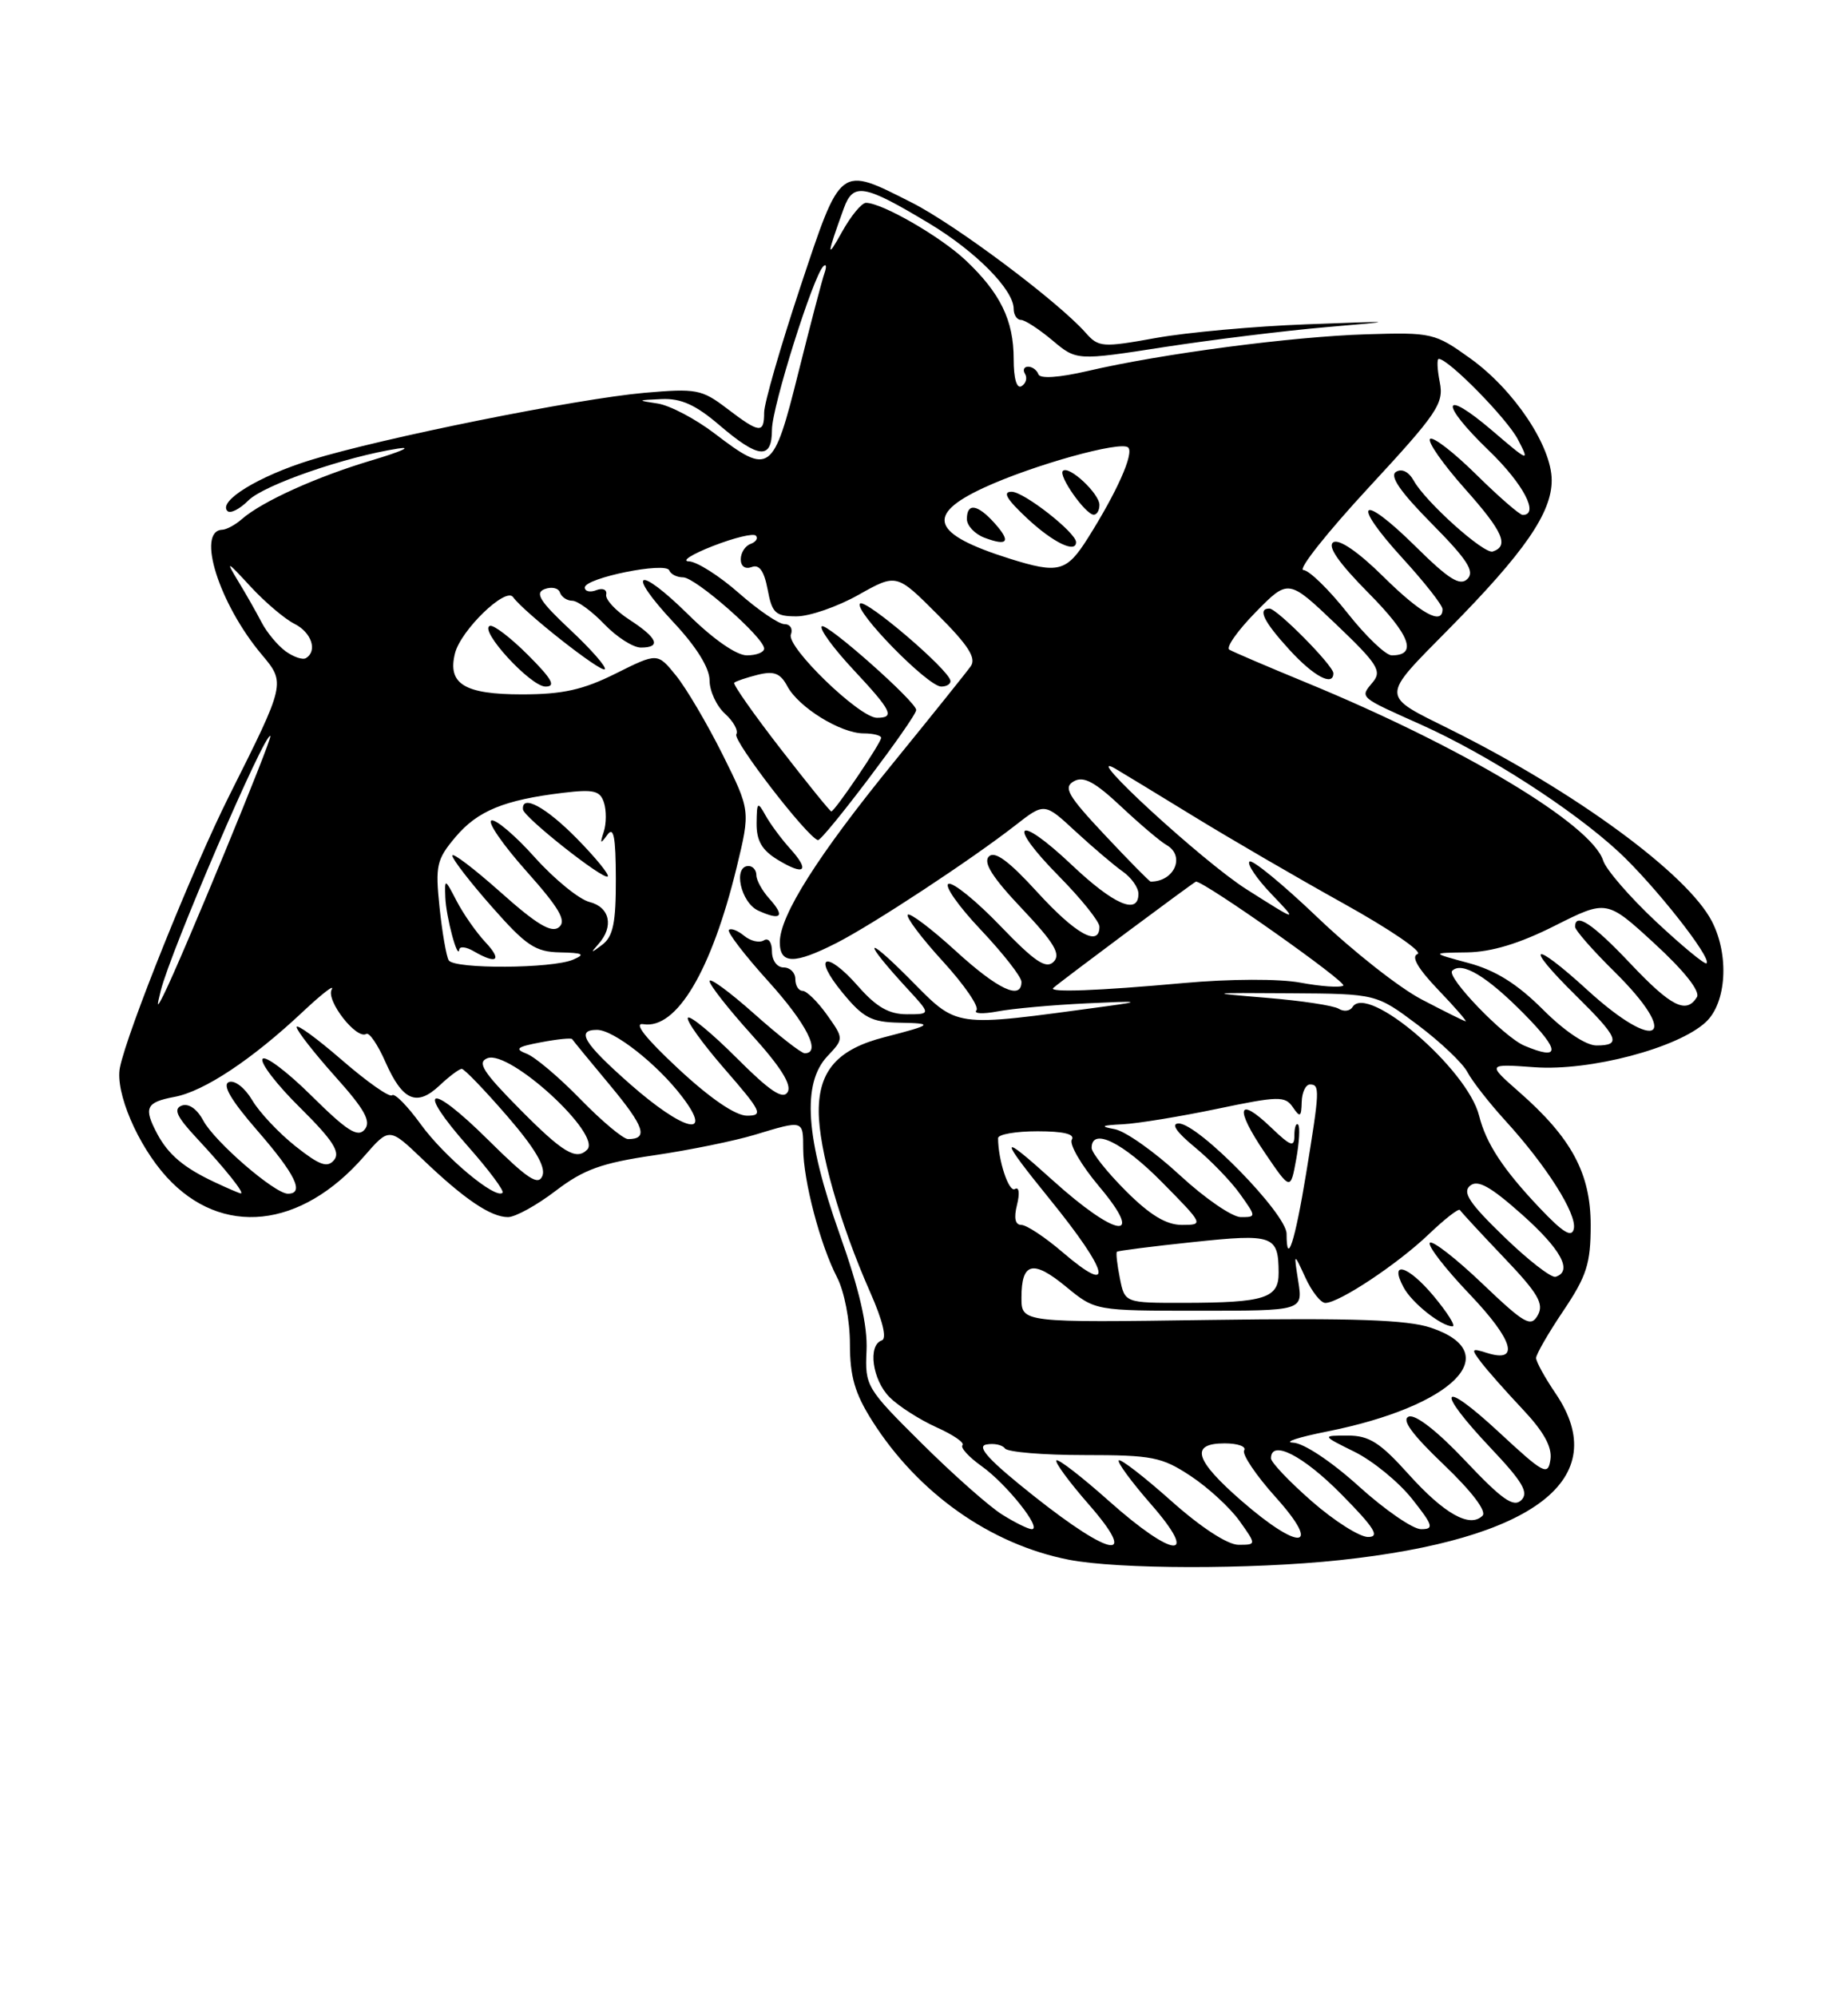 <?xml version="1.0" encoding="UTF-8" standalone="no"?>
<!DOCTYPE svg PUBLIC "-//W3C//DTD SVG 1.1//EN" "http://www.w3.org/Graphics/SVG/1.1/DTD/svg11.dtd" >
<svg xmlns="http://www.w3.org/2000/svg" xmlns:xlink="http://www.w3.org/1999/xlink" version="1.1" viewBox="0 0 237 256">
 <g >
 <path fill="currentColor"
d=" M 171.79 199.97 C 196.81 197.31 206.91 189.51 199.50 178.60 C 198.12 176.57 197.00 174.53 197.00 174.06 C 197.00 173.59 198.57 170.86 200.50 168.00 C 203.49 163.55 204.00 161.96 204.00 157.04 C 204.00 150.40 201.56 145.86 194.79 139.93 C 190.72 136.35 190.72 136.35 196.80 136.79 C 203.90 137.31 215.20 134.33 218.77 131.00 C 221.42 128.53 221.79 122.43 219.54 118.08 C 216.40 112.01 201.98 101.44 186.00 93.50 C 176.96 89.01 176.97 89.58 185.85 80.58 C 195.52 70.78 199.00 65.74 199.00 61.56 C 199.00 57.19 194.17 49.96 188.56 45.94 C 184.02 42.68 183.65 42.59 175.20 42.85 C 165.71 43.14 148.97 45.34 139.50 47.55 C 135.79 48.41 133.37 48.57 133.17 47.97 C 132.98 47.44 132.39 47.00 131.86 47.00 C 131.32 47.00 131.14 47.42 131.46 47.93 C 131.77 48.44 131.58 49.14 131.02 49.49 C 130.39 49.88 130.00 48.54 130.00 46.01 C 130.00 41.06 128.29 37.56 123.84 33.36 C 120.60 30.31 113.12 26.00 111.06 26.00 C 110.50 26.00 109.11 27.69 107.97 29.75 C 105.97 33.35 106.01 32.80 108.21 26.72 C 109.42 23.37 110.80 23.61 119.19 28.65 C 125.14 32.23 130.00 37.14 130.00 39.58 C 130.00 40.36 130.42 41.00 130.92 41.00 C 131.43 41.00 133.24 42.18 134.95 43.61 C 138.06 46.23 138.06 46.23 149.28 44.49 C 155.45 43.54 164.78 42.39 170.00 41.94 C 179.40 41.13 179.37 41.13 167.50 41.57 C 160.90 41.82 152.23 42.60 148.24 43.32 C 141.38 44.56 140.88 44.52 139.24 42.66 C 135.66 38.62 122.53 28.79 116.90 25.95 C 107.59 21.25 107.89 21.03 102.61 36.87 C 100.08 44.49 98.00 51.69 98.00 52.87 C 98.00 55.62 97.42 55.55 93.23 52.36 C 90.00 49.90 89.30 49.77 82.64 50.35 C 73.93 51.12 48.94 56.15 39.85 58.96 C 33.18 61.02 27.92 64.24 29.17 65.50 C 29.53 65.87 30.74 65.26 31.86 64.14 C 33.84 62.16 44.32 58.53 51.07 57.49 C 52.96 57.20 51.43 57.88 47.68 59.00 C 40.60 61.11 33.59 64.28 31.00 66.55 C 30.18 67.27 29.05 67.88 28.50 67.90 C 25.14 68.03 28.10 77.40 33.56 83.89 C 36.64 87.55 36.64 87.55 29.39 102.00 C 24.73 111.29 16.30 132.25 15.38 136.83 C 14.75 139.98 17.65 146.77 21.36 150.85 C 28.42 158.59 38.59 157.52 46.71 148.19 C 49.92 144.50 49.92 144.50 54.21 148.60 C 59.54 153.70 62.94 156.00 65.15 156.00 C 66.08 156.00 68.83 154.49 71.25 152.64 C 74.86 149.89 77.13 149.07 83.87 148.08 C 88.39 147.42 94.21 146.23 96.79 145.45 C 103.07 143.55 103.00 143.53 103.01 147.25 C 103.03 151.34 105.18 159.52 107.34 163.70 C 108.28 165.51 109.00 169.23 109.00 172.25 C 109.00 176.43 109.63 178.60 111.86 182.12 C 117.74 191.39 127.02 197.94 137.05 199.91 C 143.38 201.15 160.40 201.18 171.79 199.97 Z  M 132.59 191.75 C 126.89 187.23 125.19 185.40 126.48 185.15 C 127.46 184.96 128.54 185.18 128.88 185.65 C 129.22 186.12 133.81 186.50 139.07 186.50 C 147.78 186.50 149.00 186.74 152.71 189.19 C 154.95 190.67 157.76 193.26 158.96 194.94 C 161.14 198.00 161.14 198.00 158.82 198.00 C 157.42 197.99 154.00 195.76 150.20 192.37 C 146.74 189.29 143.72 186.95 143.48 187.18 C 143.25 187.41 145.11 189.94 147.61 192.80 C 153.96 200.06 150.52 199.79 142.20 192.37 C 138.74 189.29 135.72 186.95 135.48 187.18 C 135.25 187.41 137.11 189.94 139.61 192.80 C 146.09 200.21 142.61 199.69 132.59 191.75 Z  M 159.25 192.39 C 153.20 187.13 152.57 185.00 157.06 185.00 C 158.74 185.00 159.87 185.40 159.56 185.90 C 159.26 186.39 161.07 189.09 163.60 191.90 C 169.60 198.57 166.74 198.90 159.25 192.39 Z  M 168.23 192.42 C 165.35 189.90 163.00 187.43 163.00 186.92 C 163.00 184.46 167.11 186.55 172.00 191.50 C 176.27 195.82 177.01 197.00 175.45 197.00 C 174.36 197.00 171.11 194.94 168.23 192.42 Z  M 128.50 194.11 C 126.85 193.08 122.22 188.98 118.21 185.00 C 111.09 177.94 110.92 177.65 111.13 173.13 C 111.28 169.91 110.23 165.35 107.67 158.15 C 103.30 145.84 102.83 138.88 106.11 135.38 C 108.23 133.13 108.23 133.13 106.05 130.06 C 104.85 128.38 103.44 127.00 102.93 127.00 C 102.42 127.00 102.00 126.33 102.00 125.50 C 102.00 124.67 101.33 124.00 100.50 124.00 C 99.65 124.00 99.00 123.10 99.00 121.94 C 99.00 120.77 98.55 120.16 97.96 120.53 C 97.38 120.88 96.25 120.62 95.43 119.94 C 94.62 119.27 93.74 118.93 93.48 119.19 C 93.22 119.45 95.48 122.40 98.50 125.74 C 103.45 131.21 105.37 135.00 103.20 135.00 C 102.76 135.00 99.83 132.71 96.70 129.92 C 93.56 127.13 91.00 125.25 91.00 125.75 C 91.00 126.25 93.44 129.35 96.42 132.65 C 100.12 136.74 101.58 139.06 101.01 139.98 C 100.40 140.98 98.73 139.86 94.48 135.61 C 91.34 132.47 88.52 130.14 88.23 130.44 C 87.93 130.74 90.04 133.69 92.91 136.99 C 97.68 142.47 97.93 143.00 95.80 143.00 C 94.32 143.00 91.07 140.78 86.98 136.97 C 82.77 133.05 81.20 131.06 82.50 131.27 C 86.76 131.97 91.24 124.45 94.47 111.19 C 96.24 103.88 96.24 103.88 92.66 96.69 C 90.68 92.74 88.00 88.19 86.69 86.58 C 84.32 83.66 84.32 83.66 78.96 86.33 C 74.77 88.42 72.16 89.00 66.93 89.00 C 59.55 89.00 57.37 87.66 58.35 83.74 C 59.09 80.78 64.86 75.20 65.80 76.53 C 67.14 78.43 77.08 86.25 77.56 85.78 C 77.82 85.52 75.82 83.24 73.13 80.72 C 69.24 77.08 68.56 76.00 69.84 75.51 C 70.73 75.17 71.62 75.36 71.81 75.94 C 72.01 76.52 72.72 77.00 73.40 77.00 C 74.07 77.00 75.92 78.35 77.50 80.00 C 79.08 81.65 81.19 83.00 82.19 83.00 C 84.85 83.00 84.34 81.77 80.71 79.42 C 78.95 78.28 77.61 76.83 77.74 76.21 C 77.87 75.58 77.31 75.33 76.49 75.64 C 75.67 75.96 75.00 75.80 75.00 75.30 C 75.00 74.08 85.41 71.97 85.83 73.11 C 86.02 73.60 86.81 74.00 87.61 74.00 C 89.19 74.00 98.00 81.73 98.00 83.13 C 98.00 83.61 97.00 84.00 95.78 84.00 C 94.45 84.00 91.46 81.92 88.31 78.81 C 81.73 72.32 80.16 73.12 86.40 79.79 C 89.32 82.91 91.00 85.62 91.00 87.20 C 91.00 88.57 91.89 90.49 92.98 91.48 C 94.06 92.46 94.72 93.65 94.43 94.12 C 93.95 94.90 103.48 107.26 104.89 107.68 C 105.49 107.86 117.50 91.97 117.50 91.00 C 117.50 89.95 105.95 79.72 105.39 80.28 C 105.06 80.60 106.87 83.08 109.40 85.79 C 114.38 91.12 114.82 92.00 112.46 92.00 C 110.22 92.00 100.82 82.90 101.43 81.33 C 101.71 80.60 101.34 80.00 100.61 80.00 C 99.88 80.00 97.24 78.20 94.74 76.00 C 92.24 73.80 89.36 71.98 88.35 71.95 C 87.33 71.93 88.72 71.04 91.44 69.98 C 94.16 68.92 96.63 68.32 96.94 68.66 C 97.25 69.00 96.94 69.47 96.25 69.72 C 95.56 69.97 95.00 70.85 95.00 71.69 C 95.00 72.59 95.58 72.99 96.40 72.68 C 97.38 72.30 98.00 73.19 98.45 75.57 C 99.01 78.59 99.46 79.00 102.15 79.00 C 103.83 79.00 107.40 77.76 110.09 76.25 C 114.98 73.50 114.98 73.50 120.23 78.76 C 124.19 82.71 125.24 84.35 124.49 85.40 C 123.95 86.16 119.52 91.68 114.66 97.65 C 104.90 109.62 100.02 117.32 100.01 120.75 C 100.00 123.60 101.86 123.62 107.29 120.86 C 111.99 118.46 124.52 110.22 130.22 105.78 C 133.95 102.87 133.95 102.87 137.95 106.58 C 140.16 108.61 142.87 110.92 143.98 111.70 C 145.09 112.48 146.00 113.76 146.00 114.56 C 146.00 117.33 142.84 115.96 137.43 110.84 C 130.38 104.18 129.01 105.42 135.81 112.31 C 138.66 115.20 141.00 118.11 141.00 118.78 C 141.00 121.43 137.96 119.74 133.04 114.36 C 129.38 110.35 127.58 109.02 126.82 109.78 C 126.06 110.54 127.28 112.48 131.05 116.45 C 135.23 120.87 136.08 122.31 135.12 123.28 C 134.15 124.24 132.71 123.27 128.32 118.71 C 125.26 115.52 122.26 113.08 121.65 113.28 C 121.05 113.48 122.90 116.13 125.78 119.17 C 128.65 122.21 131.00 125.21 131.00 125.85 C 131.00 128.25 127.97 126.82 122.55 121.87 C 119.46 119.05 116.70 116.96 116.42 117.24 C 116.15 117.52 118.17 120.22 120.93 123.23 C 123.69 126.25 125.62 129.07 125.22 129.50 C 124.83 129.93 126.03 129.99 127.91 129.64 C 129.78 129.28 134.95 128.81 139.41 128.60 C 146.10 128.28 146.55 128.34 142.00 128.96 C 121.84 131.68 123.00 131.85 116.56 125.37 C 110.75 119.55 110.64 120.51 116.39 126.75 C 119.39 130.00 119.39 130.00 116.30 130.00 C 114.01 130.00 112.40 129.08 110.07 126.43 C 105.92 121.70 104.09 122.44 108.06 127.25 C 110.69 130.45 111.76 131.01 115.32 131.08 C 119.82 131.16 119.64 131.34 113.46 132.93 C 107.43 134.47 105.00 137.21 105.00 142.43 C 105.00 147.31 107.71 156.83 111.59 165.61 C 113.21 169.27 113.77 171.58 113.09 171.80 C 111.26 172.41 111.88 176.88 114.09 179.09 C 115.24 180.24 117.94 181.96 120.08 182.93 C 122.23 183.89 123.74 184.92 123.44 185.23 C 123.13 185.53 124.24 186.75 125.90 187.93 C 129.09 190.20 133.71 196.00 132.32 196.00 C 131.87 195.99 130.15 195.15 128.50 194.11 Z  M 98.66 115.18 C 97.75 114.17 97.00 112.82 97.00 112.17 C 97.00 111.53 96.55 111.00 96.00 111.00 C 93.97 111.00 94.99 115.69 97.25 116.72 C 100.19 118.06 100.73 117.47 98.66 115.18 Z  M 101.31 108.75 C 100.19 107.51 98.78 105.60 98.17 104.50 C 97.16 102.68 97.06 102.77 97.03 105.52 C 97.01 107.75 97.71 108.97 99.74 110.20 C 103.21 112.31 103.93 111.64 101.31 108.75 Z  M 67.73 83.97 C 65.51 81.75 63.31 80.06 62.83 80.22 C 61.36 80.71 68.04 88.00 69.96 88.00 C 71.33 88.00 70.80 87.04 67.73 83.97 Z  M 121.89 87.25 C 121.69 85.82 110.98 76.69 110.30 77.36 C 109.43 78.23 118.99 88.00 120.71 88.00 C 121.42 88.00 121.95 87.66 121.89 87.25 Z  M 174.26 190.50 C 170.77 187.34 167.19 184.96 165.84 184.91 C 164.55 184.85 166.51 184.21 170.19 183.48 C 186.39 180.25 193.22 173.42 183.49 170.17 C 180.47 169.16 173.58 168.92 155.25 169.18 C 131.00 169.53 131.00 169.53 131.00 166.32 C 131.00 161.78 132.47 161.42 136.74 164.94 C 140.46 168.00 140.46 168.00 153.77 168.00 C 167.09 168.00 167.09 168.00 166.50 164.25 C 165.91 160.50 165.91 160.50 167.41 163.75 C 168.23 165.54 169.38 167.00 169.97 167.00 C 171.73 167.00 179.24 162.02 183.23 158.20 C 185.28 156.24 187.08 154.84 187.23 155.09 C 187.38 155.34 189.91 158.08 192.86 161.17 C 197.24 165.75 198.04 167.11 197.22 168.57 C 196.33 170.16 195.54 169.70 190.10 164.52 C 186.74 161.31 183.71 158.96 183.38 159.29 C 183.04 159.63 185.34 162.60 188.48 165.89 C 194.10 171.78 194.97 174.76 190.67 173.40 C 188.69 172.77 188.63 172.87 189.95 174.61 C 190.74 175.65 193.14 178.36 195.28 180.63 C 197.97 183.48 199.07 185.46 198.84 187.06 C 198.53 189.20 198.02 188.93 192.25 183.58 C 184.70 176.58 183.96 177.96 191.17 185.59 C 195.28 189.93 196.09 191.31 195.10 192.28 C 194.11 193.25 192.63 192.21 187.96 187.27 C 184.38 183.47 181.53 181.24 180.67 181.57 C 179.70 181.95 181.07 183.83 185.16 187.73 C 188.76 191.17 190.69 193.71 190.13 194.27 C 188.51 195.89 185.22 194.04 180.64 188.95 C 176.99 184.89 175.59 184.00 172.85 184.00 C 169.50 184.00 169.50 184.00 173.75 186.10 C 176.08 187.26 179.38 189.96 181.08 192.10 C 183.80 195.53 183.94 196.00 182.25 196.00 C 181.20 196.00 177.61 193.53 174.26 190.50 Z  M 183.83 166.08 C 180.53 162.15 178.11 161.48 180.01 165.01 C 181.06 166.99 184.85 170.00 186.28 170.00 C 186.74 170.00 185.63 168.24 183.83 166.08 Z  M 143.62 163.84 C 143.27 162.10 143.10 160.57 143.24 160.44 C 143.38 160.31 147.78 159.75 153.00 159.20 C 163.31 158.11 163.96 158.34 163.98 163.13 C 164.00 166.40 162.20 166.97 151.88 166.99 C 144.25 167.00 144.25 167.00 143.62 163.84 Z  M 136.26 160.49 C 134.02 158.57 131.64 157.00 130.98 157.00 C 130.19 157.00 130.00 156.12 130.43 154.42 C 130.80 152.94 130.69 152.07 130.16 152.40 C 129.38 152.88 128.00 148.71 128.00 145.88 C 128.00 145.39 130.28 145.00 133.06 145.00 C 136.39 145.00 137.89 145.36 137.46 146.07 C 137.10 146.65 138.67 149.35 140.96 152.07 C 146.97 159.20 143.21 158.69 134.97 151.25 C 128.09 145.04 128.03 145.57 134.66 153.74 C 142.26 163.10 143.02 166.28 136.26 160.49 Z  M 192.87 158.50 C 188.46 154.24 187.51 152.82 188.53 151.98 C 189.51 151.16 191.13 152.06 195.16 155.64 C 200.21 160.13 201.74 162.95 199.50 163.65 C 198.95 163.82 195.96 161.50 192.87 158.50 Z  M 165.00 158.14 C 165.00 155.58 153.67 144.00 151.17 144.00 C 150.12 144.00 150.86 145.09 153.23 147.04 C 155.26 148.71 157.87 151.41 159.03 153.04 C 161.12 155.97 161.12 156.00 159.13 156.00 C 158.02 156.00 154.49 153.57 151.28 150.60 C 148.07 147.63 144.33 144.99 142.97 144.73 C 141.01 144.37 141.23 144.24 144.00 144.10 C 145.93 144.00 151.37 143.11 156.11 142.12 C 163.95 140.48 164.81 140.46 165.80 141.91 C 166.73 143.28 166.89 143.18 166.94 141.25 C 166.97 140.01 167.45 139.00 168.00 139.00 C 169.29 139.00 169.25 139.74 167.51 150.39 C 166.08 159.13 165.00 162.46 165.00 158.14 Z  M 166.48 144.15 C 166.22 143.88 166.00 144.50 166.00 145.52 C 166.00 147.10 165.56 146.95 163.01 144.51 C 158.72 140.40 158.31 142.00 162.18 147.71 C 165.50 152.60 165.50 152.60 166.23 148.61 C 166.63 146.42 166.74 144.41 166.48 144.15 Z  M 197.43 154.80 C 192.75 149.86 190.58 146.55 189.69 143.00 C 188.19 137.01 175.36 126.00 173.45 129.08 C 173.13 129.60 172.33 129.70 171.68 129.29 C 171.03 128.89 166.90 128.26 162.50 127.90 C 154.70 127.25 154.77 127.24 165.50 127.31 C 176.50 127.38 176.50 127.38 181.80 131.35 C 184.72 133.54 187.59 136.26 188.19 137.41 C 188.79 138.56 190.97 141.35 193.04 143.62 C 198.32 149.40 202.23 155.57 201.84 157.48 C 201.59 158.69 200.47 158.01 197.43 154.80 Z  M 144.37 152.63 C 141.97 150.23 140.00 147.75 140.00 147.13 C 140.00 144.47 143.95 146.39 149.00 151.50 C 154.37 156.94 154.40 157.00 151.58 157.00 C 149.56 157.00 147.48 155.74 144.37 152.63 Z  M 27.50 151.51 C 23.57 149.67 21.59 147.99 20.16 145.32 C 18.39 141.98 18.71 141.28 22.38 140.59 C 26.18 139.88 32.34 135.79 38.89 129.63 C 41.31 127.36 42.95 126.10 42.54 126.82 C 41.76 128.21 45.72 133.29 46.97 132.52 C 47.35 132.28 48.46 133.91 49.43 136.12 C 51.63 141.09 53.44 141.88 56.37 139.13 C 57.61 137.96 58.89 137.00 59.22 137.00 C 59.54 137.00 62.14 139.70 65.01 143.01 C 68.57 147.12 70.01 149.54 69.57 150.69 C 69.05 152.04 67.70 151.15 62.58 146.08 C 55.01 138.58 53.19 139.21 60.05 146.97 C 62.71 149.98 64.69 152.64 64.45 152.88 C 63.56 153.77 56.97 148.26 53.96 144.10 C 52.25 141.74 50.60 140.07 50.28 140.38 C 49.97 140.70 47.08 138.67 43.86 135.88 C 40.64 133.09 38.02 131.18 38.04 131.65 C 38.07 132.12 40.29 134.96 42.98 137.97 C 46.77 142.19 47.63 143.74 46.77 144.77 C 45.89 145.84 44.52 144.97 39.95 140.45 C 36.81 137.34 33.98 135.22 33.67 135.73 C 33.35 136.24 35.53 139.07 38.52 142.01 C 42.66 146.11 43.68 147.68 42.85 148.68 C 41.99 149.72 40.99 149.37 37.90 146.92 C 35.77 145.23 33.27 142.58 32.35 141.02 C 31.41 139.43 30.10 138.41 29.36 138.69 C 28.46 139.04 29.63 141.03 33.02 144.93 C 37.89 150.53 39.09 153.00 36.92 153.00 C 35.23 153.00 27.52 146.34 26.06 143.61 C 25.26 142.12 24.18 141.38 23.30 141.71 C 22.20 142.14 22.67 143.14 25.23 145.88 C 28.91 149.83 31.46 153.02 30.87 152.96 C 30.67 152.94 29.15 152.29 27.50 151.51 Z  M 66.64 142.14 C 61.93 137.38 61.15 136.16 62.52 135.63 C 65.36 134.54 77.23 145.43 75.30 147.36 C 73.89 148.77 72.18 147.74 66.64 142.14 Z  M 74.46 140.91 C 71.73 138.10 68.62 135.47 67.54 135.06 C 65.94 134.44 66.28 134.17 69.39 133.59 C 71.49 133.19 73.29 133.01 73.38 133.19 C 73.48 133.36 75.67 136.03 78.25 139.12 C 82.65 144.41 83.19 146.00 80.55 146.00 C 79.93 146.00 77.19 143.71 74.46 140.91 Z  M 80.75 138.90 C 74.85 133.70 73.82 132.00 76.57 132.00 C 78.70 132.00 84.30 136.39 87.48 140.57 C 91.62 145.99 87.68 145.01 80.75 138.90 Z  M 195.50 134.03 C 192.89 132.94 185.45 125.22 186.24 124.43 C 187.48 123.19 190.70 125.13 195.50 130.00 C 200.13 134.70 200.13 135.98 195.50 134.03 Z  M 197.85 129.37 C 194.57 126.10 191.80 124.37 188.36 123.44 C 183.50 122.13 183.50 122.13 188.13 122.07 C 191.29 122.02 194.87 120.94 199.41 118.65 C 206.06 115.31 206.06 115.31 212.21 120.96 C 216.04 124.48 218.08 127.07 217.62 127.81 C 216.26 130.01 214.32 129.03 209.09 123.50 C 204.25 118.38 202.00 116.89 202.00 118.79 C 202.00 119.22 204.25 121.79 207.00 124.50 C 215.69 133.06 212.62 135.16 203.55 126.87 C 196.50 120.43 195.33 120.93 202.02 127.52 C 207.59 133.01 208.01 134.00 204.74 134.00 C 203.38 134.00 200.62 132.15 197.85 129.37 Z  M 182.32 128.10 C 179.46 126.61 173.47 121.89 168.99 117.61 C 164.51 113.33 160.57 110.10 160.24 110.43 C 159.91 110.76 161.18 112.64 163.07 114.61 C 166.50 118.19 166.50 118.19 159.84 113.97 C 154.27 110.44 138.43 95.89 143.00 98.50 C 143.82 98.98 148.32 101.71 153.00 104.58 C 157.68 107.45 166.36 112.50 172.30 115.80 C 178.24 119.10 182.51 122.01 181.80 122.28 C 180.94 122.59 181.83 124.13 184.45 126.87 C 186.63 129.14 188.20 130.96 187.95 130.90 C 187.70 130.85 185.17 129.59 182.32 128.10 Z  M 20.61 127.00 C 21.88 121.89 34.02 93.69 34.67 94.34 C 34.96 94.62 23.32 122.82 20.99 127.50 C 20.12 129.23 20.07 129.17 20.61 127.00 Z  M 135.08 126.63 C 136.06 125.75 153.18 113.00 153.38 113.00 C 154.51 113.00 172.88 125.96 172.27 126.33 C 171.83 126.61 169.36 126.43 166.78 125.95 C 164.04 125.44 157.80 125.46 151.79 126.00 C 140.79 127.00 134.41 127.23 135.08 126.63 Z  M 57.55 123.09 C 57.24 122.58 56.71 119.53 56.37 116.30 C 55.81 110.95 55.99 110.16 58.41 107.29 C 61.24 103.93 64.65 102.53 72.19 101.62 C 76.15 101.14 76.97 101.34 77.46 102.89 C 77.78 103.89 77.77 105.57 77.43 106.61 C 76.92 108.17 77.00 108.23 77.89 107.00 C 78.70 105.87 78.97 107.26 78.98 112.63 C 79.00 118.26 78.63 120.03 77.25 121.08 C 75.76 122.21 75.69 122.19 76.75 121.00 C 78.75 118.76 78.22 116.27 75.60 115.61 C 74.28 115.28 71.13 112.72 68.61 109.92 C 66.10 107.11 63.58 104.97 63.03 105.16 C 62.47 105.35 64.48 108.26 67.49 111.64 C 71.74 116.41 72.68 118.02 71.69 118.84 C 70.74 119.63 68.85 118.51 64.21 114.37 C 60.79 111.33 58.01 109.21 58.01 109.67 C 58.02 110.13 60.31 113.09 63.10 116.25 C 67.48 121.22 68.66 122.01 71.83 122.07 C 74.79 122.13 75.11 122.31 73.50 123.00 C 70.80 124.16 58.26 124.23 57.55 123.09 Z  M 62.24 120.75 C 61.08 119.51 59.43 117.15 58.57 115.50 C 57.06 112.59 57.02 112.57 57.11 115.00 C 57.20 117.52 58.72 123.18 58.90 121.70 C 58.96 121.26 59.79 121.36 60.75 121.92 C 63.74 123.66 64.45 123.10 62.24 120.75 Z  M 73.98 107.48 C 70.02 103.45 66.88 101.75 67.07 103.75 C 67.17 104.75 77.38 112.82 77.94 112.34 C 78.18 112.13 76.40 109.94 73.98 107.48 Z  M 212.37 118.12 C 209.01 114.97 205.96 111.45 205.60 110.30 C 204.12 105.66 187.53 95.72 167.50 87.48 C 162.55 85.44 158.12 83.55 157.66 83.27 C 157.19 82.99 158.71 80.84 161.02 78.48 C 165.23 74.19 165.23 74.19 171.32 79.99 C 176.66 85.08 177.25 86.00 176.07 87.42 C 174.38 89.45 174.18 89.27 182.31 92.91 C 190.77 96.71 201.62 103.69 207.53 109.13 C 212.10 113.35 219.56 122.78 218.86 123.47 C 218.66 123.68 215.74 121.27 212.37 118.12 Z  M 171.00 86.29 C 171.00 85.31 163.77 78.00 162.80 78.00 C 161.24 78.00 162.05 79.66 165.38 83.30 C 168.49 86.70 171.00 88.03 171.00 86.29 Z  M 141.69 107.03 C 136.93 101.96 136.33 100.92 137.72 100.14 C 138.96 99.44 140.40 100.21 143.76 103.36 C 146.19 105.64 148.81 107.86 149.59 108.30 C 152.05 109.69 150.63 113.00 147.57 113.00 C 147.42 113.00 144.77 110.31 141.69 107.03 Z  M 100.07 95.93 C 96.63 91.49 93.97 87.70 94.16 87.51 C 94.35 87.32 95.70 86.86 97.17 86.49 C 99.27 85.97 100.08 86.28 100.98 87.97 C 102.43 90.67 107.80 93.99 110.75 94.00 C 111.99 94.00 113.00 94.26 113.00 94.57 C 113.00 95.22 107.06 104.00 106.61 104.00 C 106.45 104.00 103.51 100.37 100.07 95.93 Z  M 36.62 83.47 C 35.60 82.72 34.23 81.07 33.57 79.81 C 32.91 78.54 31.56 76.15 30.55 74.50 C 28.90 71.78 29.05 71.84 32.12 75.17 C 33.98 77.18 36.51 79.33 37.75 79.95 C 39.95 81.05 40.75 83.42 39.24 84.35 C 38.82 84.61 37.64 84.21 36.62 83.47 Z  M 172.80 78.56 C 170.43 75.56 167.89 73.09 167.15 73.06 C 166.41 73.03 170.18 68.27 175.52 62.50 C 184.35 52.96 185.19 51.72 184.65 49.00 C 184.32 47.35 184.26 46.00 184.52 46.00 C 185.76 46.00 193.31 53.69 194.68 56.35 C 196.19 59.26 196.08 59.22 191.37 55.19 C 184.87 49.64 184.54 51.59 190.94 57.75 C 195.37 62.02 197.46 66.00 195.28 66.00 C 194.89 66.00 192.20 63.66 189.31 60.81 C 186.41 57.95 183.76 55.91 183.40 56.26 C 183.05 56.62 185.07 59.50 187.89 62.67 C 192.76 68.13 193.57 69.98 191.44 70.69 C 190.32 71.06 182.80 64.31 181.31 61.61 C 180.67 60.46 179.78 60.02 179.03 60.48 C 178.18 61.01 179.59 63.05 183.61 67.11 C 188.17 71.72 189.16 73.24 188.20 74.20 C 187.24 75.16 185.81 74.26 181.52 70.02 C 174.45 63.04 173.17 64.22 179.87 71.55 C 182.69 74.63 185.00 77.57 185.00 78.08 C 185.00 80.20 182.24 78.68 177.38 73.88 C 174.20 70.74 171.73 69.05 171.00 69.50 C 170.19 70.00 171.67 72.13 175.52 76.02 C 180.87 81.42 181.82 84.00 178.49 84.00 C 177.72 84.00 175.16 81.55 172.80 78.56 Z  M 129.50 71.61 C 119.49 68.46 118.59 66.03 126.14 62.53 C 132.42 59.62 143.79 56.45 144.69 57.36 C 145.45 58.12 143.24 63.07 139.51 68.98 C 136.78 73.30 135.75 73.57 129.50 71.61 Z  M 127.51 67.01 C 125.34 64.61 124.00 64.43 124.00 66.53 C 124.00 67.37 125.01 68.45 126.25 68.92 C 129.28 70.06 129.69 69.43 127.51 67.01 Z  M 138.00 69.49 C 138.00 68.27 131.35 63.06 129.76 63.03 C 128.52 63.01 129.08 63.97 131.76 66.47 C 135.07 69.55 138.00 70.96 138.00 69.49 Z  M 141.00 64.72 C 141.00 63.26 137.07 59.60 136.31 60.36 C 135.70 60.97 139.19 65.92 140.25 65.97 C 140.66 65.99 141.00 65.43 141.00 64.72 Z  M 91.67 55.58 C 89.20 53.69 85.90 51.96 84.34 51.72 C 81.66 51.32 81.68 51.29 84.84 51.15 C 87.34 51.04 89.21 51.88 92.27 54.50 C 97.30 58.80 99.00 58.95 99.00 55.08 C 99.00 52.17 104.31 35.31 105.60 34.12 C 105.97 33.78 106.03 34.17 105.74 35.00 C 105.44 35.83 103.94 41.56 102.39 47.75 C 99.17 60.66 98.74 60.97 91.67 55.58 Z "/>
</g>
</svg>